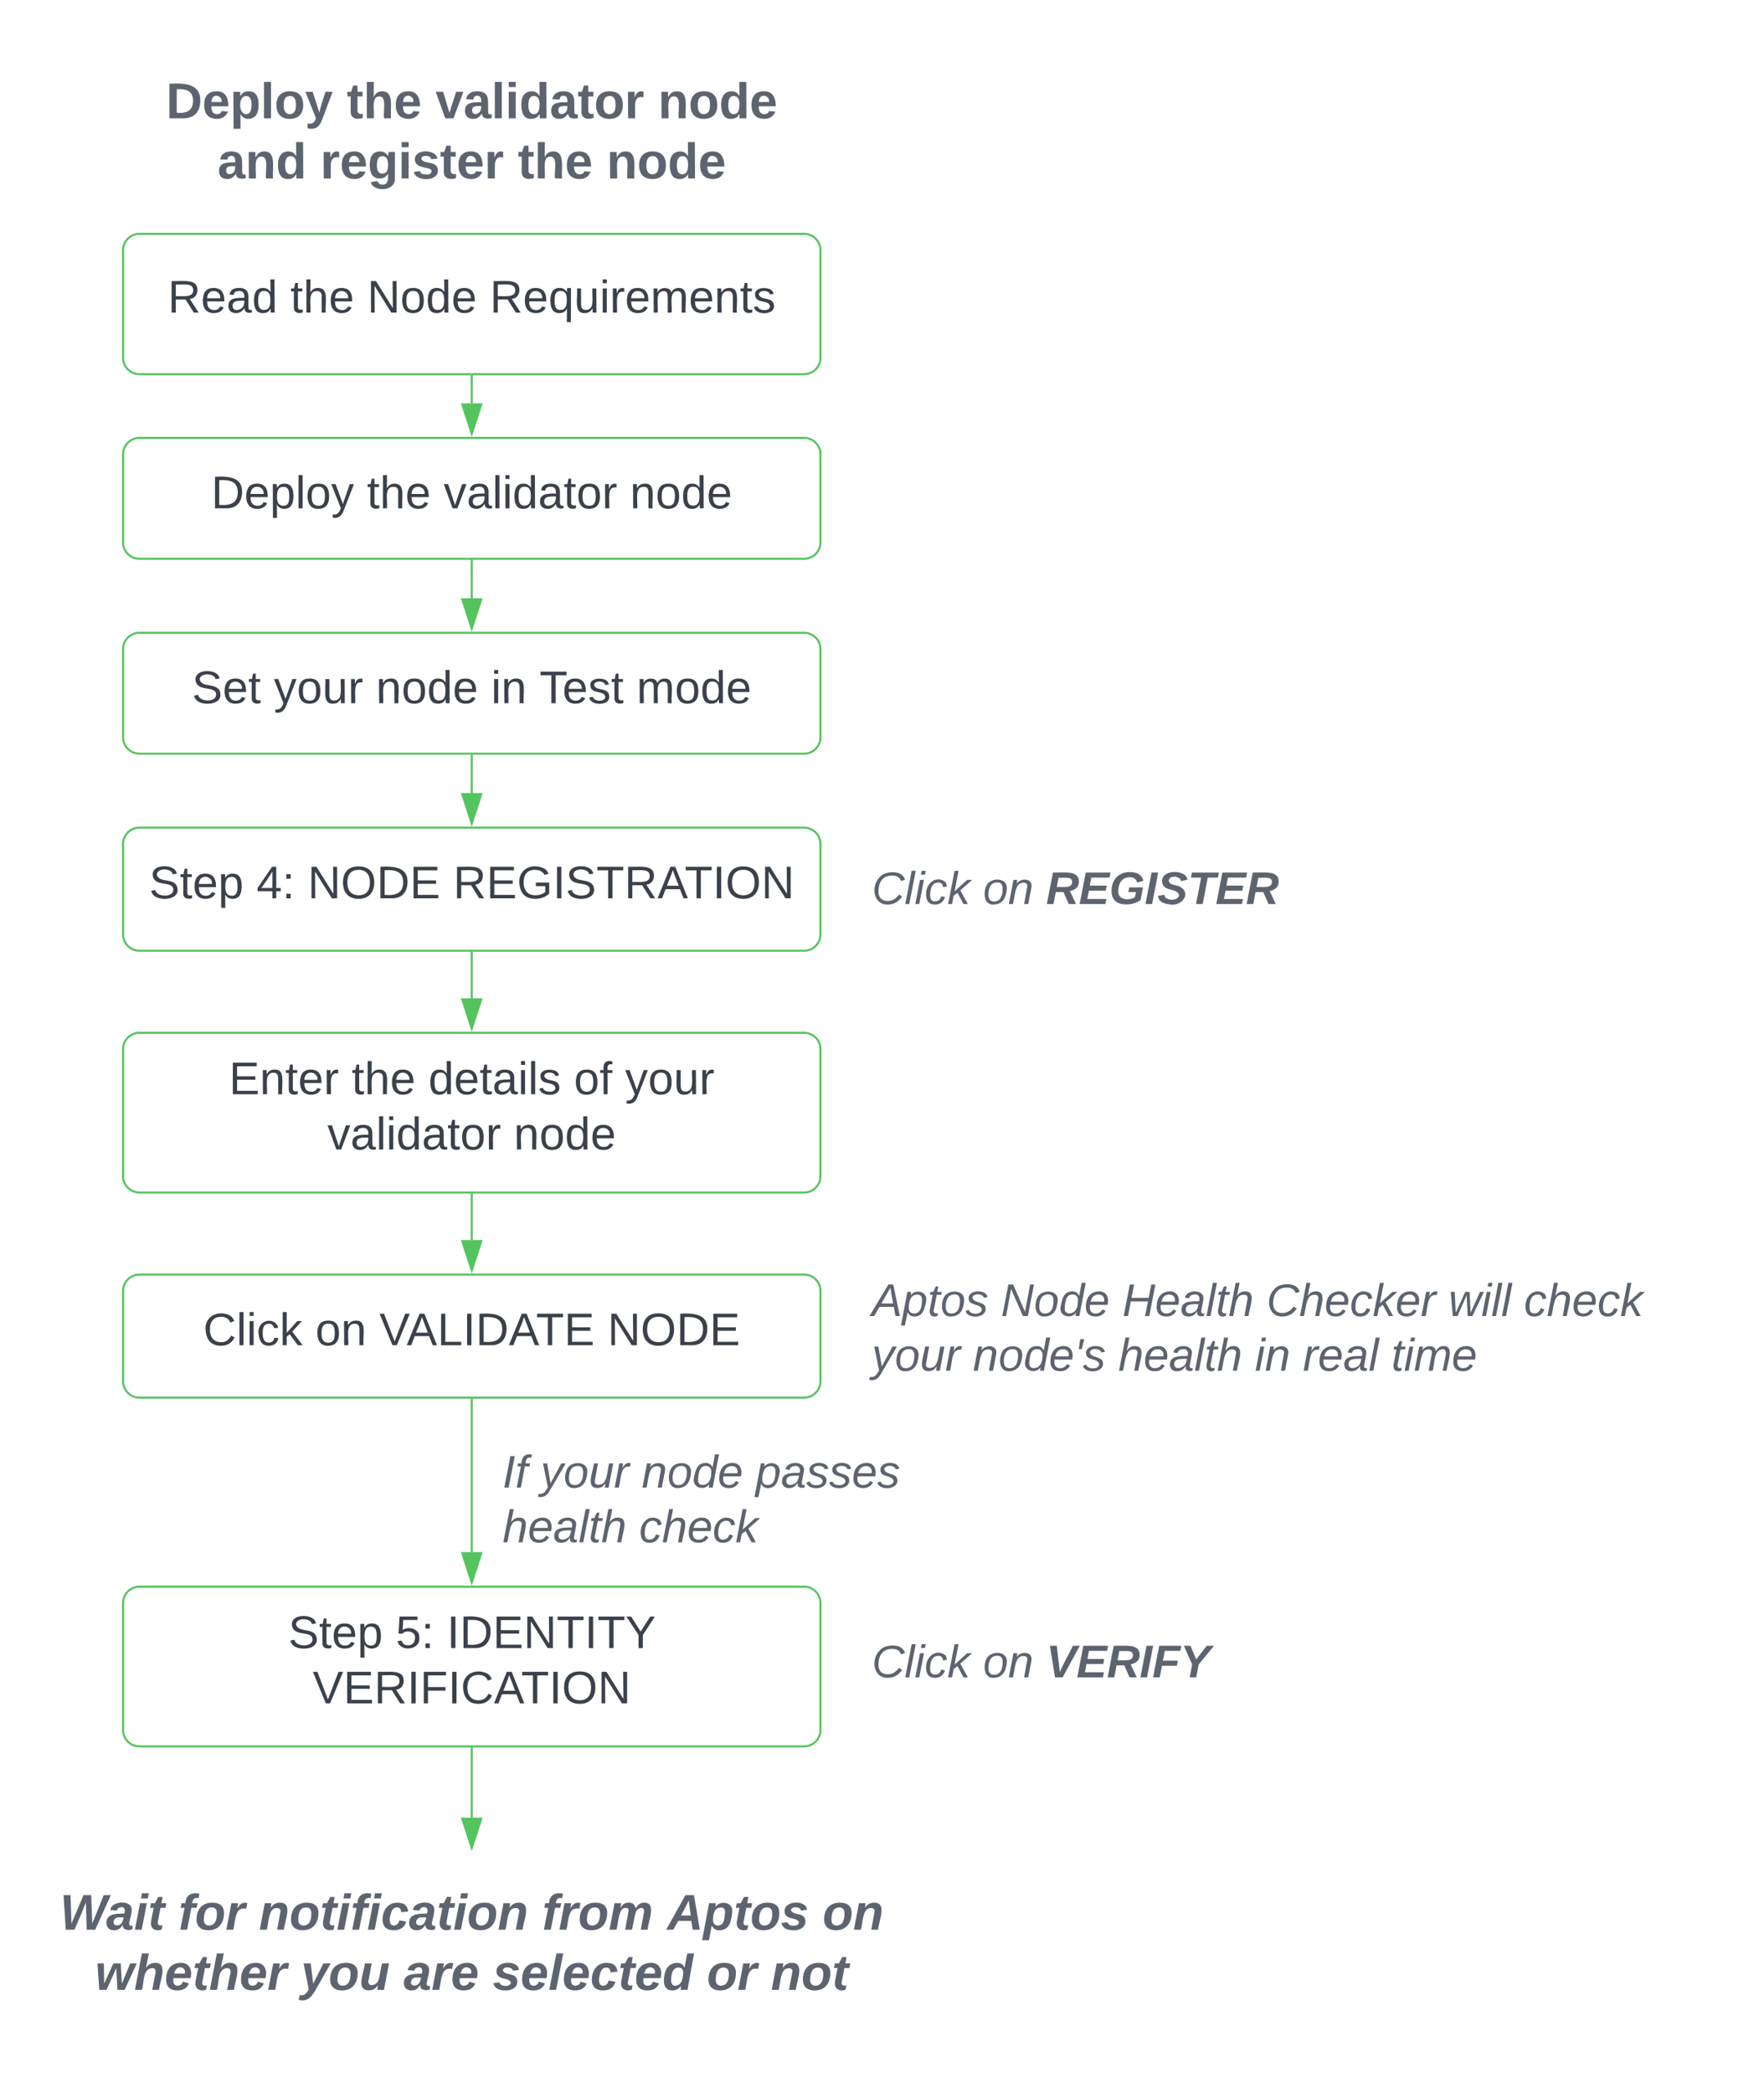 <svg xmlns="http://www.w3.org/2000/svg" xmlns:xlink="http://www.w3.org/1999/xlink" xmlns:lucid="lucid" width="860" height="1020.4"><g transform="translate(-280 -137.6)" lucid:page-tab-id="m-5o7ONTd-nK"><path d="M340 259.6a8 8 0 0 1 8-8h324a8 8 0 0 1 8 8V312a8 8 0 0 1-8 8H348a8 8 0 0 1-8-8z" stroke="#54c45e" fill-opacity="0"/><use xlink:href="#a" transform="matrix(1,0,0,1,352,263.6) translate(9.804 26.393)"/><use xlink:href="#b" transform="matrix(1,0,0,1,352,263.6) translate(69.594 26.393)"/><use xlink:href="#c" transform="matrix(1,0,0,1,352,263.6) translate(107.001 26.393)"/><use xlink:href="#d" transform="matrix(1,0,0,1,352,263.6) translate(166.791 26.393)"/><path d="M340 359.07a8 8 0 0 1 8-8h324a8 8 0 0 1 8 8V402a8 8 0 0 1-8 8H348a8 8 0 0 1-8-8z" stroke="#54c45e" fill-opacity="0"/><use xlink:href="#e" transform="matrix(1,0,0,1,352,363.067) translate(30.971 22.331)"/><use xlink:href="#b" transform="matrix(1,0,0,1,352,363.067) translate(106.908 22.331)"/><use xlink:href="#f" transform="matrix(1,0,0,1,352,363.067) translate(144.315 22.331)"/><use xlink:href="#g" transform="matrix(1,0,0,1,352,363.067) translate(235.153 22.331)"/><path d="M510 320.95v13.28" stroke="#54c45e" fill="none"/><path d="M510.5 320.96h-1v-.5h1z" stroke="#54c45e" stroke-width=".05" fill="#54c45e"/><path d="M510 349l-4.64-14.27h9.28z" stroke="#54c45e" fill="#54c45e"/><path d="M510 602.02v22.2" stroke="#54c45e" fill="none"/><path d="M510.5 602.03h-1v-.5h1z" stroke="#54c45e" stroke-width=".05" fill="#54c45e"/><path d="M510 639l-4.64-14.27h9.28z" stroke="#54c45e" fill="#54c45e"/><path d="M510 505.95v18.28" stroke="#54c45e" fill="none"/><path d="M510.5 505.96h-1v-.5h1z" stroke="#54c45e" stroke-width=".05" fill="#54c45e"/><path d="M510 539l-4.64-14.27h9.28z" stroke="#54c45e" fill="#54c45e"/><path d="M510 410.95v18.28" stroke="#54c45e" fill="none"/><path d="M510.5 410.96h-1v-.5h1z" stroke="#54c45e" stroke-width=".05" fill="#54c45e"/><path d="M510 444l-4.64-14.27h9.28z" stroke="#54c45e" fill="#54c45e"/><path d="M340 165.6a8 8 0 0 1 8-8h324a8 8 0 0 1 8 8v78a8 8 0 0 1-8 8H348a8 8 0 0 1-8-8z" stroke="#000" stroke-opacity="0" fill-opacity="0"/><use xlink:href="#h" transform="matrix(1,0,0,1,345,162.6) translate(15.991 32.681)"/><use xlink:href="#i" transform="matrix(1,0,0,1,345,162.6) translate(104.059 32.681)"/><use xlink:href="#j" transform="matrix(1,0,0,1,345,162.6) translate(147.38 32.681)"/><use xlink:href="#k" transform="matrix(1,0,0,1,345,162.6) translate(255.818 32.681)"/><use xlink:href="#l" transform="matrix(1,0,0,1,345,162.6) translate(41.046 62.014)"/><use xlink:href="#m" transform="matrix(1,0,0,1,345,162.6) translate(91.157 62.014)"/><use xlink:href="#n" transform="matrix(1,0,0,1,345,162.6) translate(187.441 62.014)"/><use xlink:href="#o" transform="matrix(1,0,0,1,345,162.6) translate(230.762 62.014)"/><path d="M340 454.07a8 8 0 0 1 8-8h324a8 8 0 0 1 8 8V497a8 8 0 0 1-8 8H348a8 8 0 0 1-8-8z" stroke="#54c45e" fill-opacity="0"/><use xlink:href="#p" transform="matrix(1,0,0,1,352,458.067) translate(21.588 22.331)"/><use xlink:href="#q" transform="matrix(1,0,0,1,352,458.067) translate(61.489 22.331)"/><use xlink:href="#r" transform="matrix(1,0,0,1,352,458.067) translate(111.303 22.331)"/><use xlink:href="#s" transform="matrix(1,0,0,1,352,458.067) translate(167.414 22.331)"/><use xlink:href="#t" transform="matrix(1,0,0,1,352,458.067) translate(191.043 22.331)"/><use xlink:href="#u" transform="matrix(1,0,0,1,352,458.067) translate(238.364 22.331)"/><path d="M340 549.07a8 8 0 0 1 8-8h324a8 8 0 0 1 8 8v44a8 8 0 0 1-8 8H348a8 8 0 0 1-8-8z" stroke="#54c45e" fill-opacity="0"/><use xlink:href="#v" transform="matrix(1,0,0,1,352,553.067) translate(0.702 22.456)"/><use xlink:href="#w" transform="matrix(1,0,0,1,352,553.067) translate(53.072 22.456)"/><use xlink:href="#x" transform="matrix(1,0,0,1,352,553.067) translate(78.01 22.456)"/><use xlink:href="#y" transform="matrix(1,0,0,1,352,553.067) translate(148.96 22.456)"/><path d="M340 649.07a8 8 0 0 1 8-8h324a8 8 0 0 1 8 8v61.86a8 8 0 0 1-8 8H348a8 8 0 0 1-8-8z" stroke="#54c45e" fill-opacity="0"/><use xlink:href="#z" transform="matrix(1,0,0,1,352,653.067) translate(39.668 17.956)"/><use xlink:href="#b" transform="matrix(1,0,0,1,352,653.067) translate(99.457 17.956)"/><use xlink:href="#A" transform="matrix(1,0,0,1,352,653.067) translate(136.865 17.956)"/><use xlink:href="#B" transform="matrix(1,0,0,1,352,653.067) translate(207.814 17.956)"/><use xlink:href="#C" transform="matrix(1,0,0,1,352,653.067) translate(232.752 17.956)"/><use xlink:href="#f" transform="matrix(1,0,0,1,352,653.067) translate(87.643 44.889)"/><use xlink:href="#g" transform="matrix(1,0,0,1,352,653.067) translate(178.481 44.889)"/><path d="M510 819.88v74.35" stroke="#54c45e" fill="none"/><path d="M510.5 819.9h-1v-.52h1z" stroke="#54c45e" stroke-width=".05" fill="#54c45e"/><path d="M510 909l-4.64-14.27h9.28z" stroke="#54c45e" fill="#54c45e"/><path d="M510 719.88v22.22" stroke="#54c45e" fill="none"/><path d="M510.5 719.9h-1v-.52h1z" stroke="#54c45e" stroke-width=".05" fill="#54c45e"/><path d="M510 756.86l-4.64-14.26h9.28z" stroke="#54c45e" fill="#54c45e"/><path d="M700 551.03a8 8 0 0 1 8-8h244a8 8 0 0 1 8 8v44a8 8 0 0 1-8 8H708a8 8 0 0 1-8-8z" stroke="#000" stroke-opacity="0" fill-opacity="0"/><g><use xlink:href="#D" transform="matrix(1,0,0,1,705,548.033) translate(0 30.278)"/><use xlink:href="#E" transform="matrix(1,0,0,1,705,548.033) translate(54.136 30.278)"/><use xlink:href="#F" transform="matrix(1,0,0,1,705,548.033) translate(85 30.278)"/></g><path d="M340 766.93a8 8 0 0 1 8-8h324a8 8 0 0 1 8 8v44a8 8 0 0 1-8 8H348a8 8 0 0 1-8-8z" stroke="#54c45e" fill-opacity="0"/><g><use xlink:href="#G" transform="matrix(1,0,0,1,352,770.933) translate(27.105 22.456)"/><use xlink:href="#H" transform="matrix(1,0,0,1,352,770.933) translate(81.782 22.456)"/><use xlink:href="#I" transform="matrix(1,0,0,1,352,770.933) translate(112.955 22.456)"/><use xlink:href="#J" transform="matrix(1,0,0,1,352,770.933) translate(224.18 22.456)"/></g><path d="M700 758a8 8 0 0 1 8-8h404a8 8 0 0 1 8 8v61.87a8 8 0 0 1-8 8H708a8 8 0 0 1-8-8z" stroke="#000" stroke-opacity="0" fill-opacity="0"/><g><use xlink:href="#K" transform="matrix(1,0,0,1,705,755) translate(0 24.153)"/><use xlink:href="#L" transform="matrix(1,0,0,1,705,755) translate(62.963 24.153)"/><use xlink:href="#M" transform="matrix(1,0,0,1,705,755) translate(122.16 24.153)"/><use xlink:href="#N" transform="matrix(1,0,0,1,705,755) translate(192.407 24.153)"/><use xlink:href="#O" transform="matrix(1,0,0,1,705,755) translate(281.173 24.153)"/><use xlink:href="#P" transform="matrix(1,0,0,1,705,755) translate(317.963 24.153)"/><use xlink:href="#Q" transform="matrix(1,0,0,1,705,755) translate(0 50.819)"/><use xlink:href="#R" transform="matrix(1,0,0,1,705,755) translate(49.321 50.819)"/><use xlink:href="#S" transform="matrix(1,0,0,1,705,755) translate(120.185 50.819)"/><use xlink:href="#T" transform="matrix(1,0,0,1,705,755) translate(186.79 50.819)"/><use xlink:href="#U" transform="matrix(1,0,0,1,705,755) translate(210.185 50.819)"/><use xlink:href="#V" transform="matrix(1,0,0,1,705,755) translate(253.272 50.819)"/></g><path d="M300 1048a8 8 0 0 1 8-8h404a8 8 0 0 1 8 8v82a8 8 0 0 1-8 8H308a8 8 0 0 1-8-8z" stroke="#000" stroke-opacity="0" fill-opacity="0"/><g><use xlink:href="#W" transform="matrix(1,0,0,1,305,1045) translate(4.216 33.306)"/><use xlink:href="#X" transform="matrix(1,0,0,1,305,1045) translate(62 33.306)"/><use xlink:href="#Y" transform="matrix(1,0,0,1,305,1045) translate(101.247 33.306)"/><use xlink:href="#Z" transform="matrix(1,0,0,1,305,1045) translate(239.29 33.306)"/><use xlink:href="#aa" transform="matrix(1,0,0,1,305,1045) translate(300.265 33.306)"/><use xlink:href="#ab" transform="matrix(1,0,0,1,305,1045) translate(376.043 33.306)"/><use xlink:href="#ac" transform="matrix(1,0,0,1,305,1045) translate(21.361 62.639)"/><use xlink:href="#ad" transform="matrix(1,0,0,1,305,1045) translate(121.651 62.639)"/><use xlink:href="#ae" transform="matrix(1,0,0,1,305,1045) translate(171.762 62.639)"/><use xlink:href="#af" transform="matrix(1,0,0,1,305,1045) translate(215.219 62.639)"/><use xlink:href="#ag" transform="matrix(1,0,0,1,305,1045) translate(319.651 62.639)"/><use xlink:href="#ah" transform="matrix(1,0,0,1,305,1045) translate(350.818 62.639)"/></g><path d="M340 919.07a8 8 0 0 1 8-8h324a8 8 0 0 1 8 8v61.86a8 8 0 0 1-8 8H348a8 8 0 0 1-8-8z" stroke="#54c45e" fill-opacity="0"/><g><use xlink:href="#v" transform="matrix(1,0,0,1,352,923.067) translate(68.565 17.956)"/><use xlink:href="#ai" transform="matrix(1,0,0,1,352,923.067) translate(120.935 17.956)"/><use xlink:href="#aj" transform="matrix(1,0,0,1,352,923.067) translate(145.874 17.956)"/><use xlink:href="#ak" transform="matrix(1,0,0,1,352,923.067) translate(80.442 44.889)"/></g><path d="M520 848a8 8 0 0 1 8-8h204a8 8 0 0 1 8 8v44a8 8 0 0 1-8 8H528a8 8 0 0 1-8-8z" stroke="#000" stroke-opacity="0" fill-opacity="0"/><g><use xlink:href="#al" transform="matrix(1,0,0,1,525,845) translate(0 17.778)"/><use xlink:href="#am" transform="matrix(1,0,0,1,525,845) translate(18.519 17.778)"/><use xlink:href="#an" transform="matrix(1,0,0,1,525,845) translate(67.84 17.778)"/><use xlink:href="#ao" transform="matrix(1,0,0,1,525,845) translate(123.395 17.778)"/><use xlink:href="#S" transform="matrix(1,0,0,1,525,845) translate(0 44.444)"/><use xlink:href="#ap" transform="matrix(1,0,0,1,525,845) translate(66.605 44.444)"/></g><path d="M700 928a8 8 0 0 1 8-8h244a8 8 0 0 1 8 8v44a8 8 0 0 1-8 8H708a8 8 0 0 1-8-8z" stroke="#000" stroke-opacity="0" fill-opacity="0"/><g><use xlink:href="#D" transform="matrix(1,0,0,1,705,925) translate(0 30.278)"/><use xlink:href="#E" transform="matrix(1,0,0,1,705,925) translate(54.136 30.278)"/><use xlink:href="#aq" transform="matrix(1,0,0,1,705,925) translate(85 30.278)"/></g><path d="M510 989.88v33.8" stroke="#54c45e" fill="none"/><path d="M510.5 989.9h-1v-.52h1z" stroke="#54c45e" stroke-width=".05" fill="#54c45e"/><path d="M510 1038.43l-4.64-14.26h9.28z" stroke="#54c45e" fill="#54c45e"/><defs><path fill="#3a414a" d="M233-177c-1 41-23 64-60 70L243 0h-38l-65-103H63V0H30v-248c88 3 205-21 203 71zM63-129c60-2 137 13 137-47 0-61-80-42-137-45v92" id="ar"/><path fill="#3a414a" d="M100-194c63 0 86 42 84 106H49c0 40 14 67 53 68 26 1 43-12 49-29l28 8c-11 28-37 45-77 45C44 4 14-33 15-96c1-61 26-98 85-98zm52 81c6-60-76-77-97-28-3 7-6 17-6 28h103" id="as"/><path fill="#3a414a" d="M141-36C126-15 110 5 73 4 37 3 15-17 15-53c-1-64 63-63 125-63 3-35-9-54-41-54-24 1-41 7-42 31l-33-3c5-37 33-52 76-52 45 0 72 20 72 64v82c-1 20 7 32 28 27v20c-31 9-61-2-59-35zM48-53c0 20 12 33 32 33 41-3 63-29 60-74-43 2-92-5-92 41" id="at"/><path fill="#3a414a" d="M85-194c31 0 48 13 60 33l-1-100h32l1 261h-30c-2-10 0-23-3-31C134-8 116 4 85 4 32 4 16-35 15-94c0-66 23-100 70-100zm9 24c-40 0-46 34-46 75 0 40 6 74 45 74 42 0 51-32 51-76 0-42-9-74-50-73" id="au"/><g id="a"><use transform="matrix(0.062,0,0,0.062,0,0)" xlink:href="#ar"/><use transform="matrix(0.062,0,0,0.062,16.148,0)" xlink:href="#as"/><use transform="matrix(0.062,0,0,0.062,28.617,0)" xlink:href="#at"/><use transform="matrix(0.062,0,0,0.062,41.086,0)" xlink:href="#au"/></g><path fill="#3a414a" d="M59-47c-2 24 18 29 38 22v24C64 9 27 4 27-40v-127H5v-23h24l9-43h21v43h35v23H59v120" id="av"/><path fill="#3a414a" d="M106-169C34-169 62-67 57 0H25v-261h32l-1 103c12-21 28-36 61-36 89 0 53 116 60 194h-32v-121c2-32-8-49-39-48" id="aw"/><g id="b"><use transform="matrix(0.062,0,0,0.062,0,0)" xlink:href="#av"/><use transform="matrix(0.062,0,0,0.062,6.235,0)" xlink:href="#aw"/><use transform="matrix(0.062,0,0,0.062,18.704,0)" xlink:href="#as"/></g><path fill="#3a414a" d="M190 0L58-211 59 0H30v-248h39L202-35l-2-213h31V0h-41" id="ax"/><path fill="#3a414a" d="M100-194c62-1 85 37 85 99 1 63-27 99-86 99S16-35 15-95c0-66 28-99 85-99zM99-20c44 1 53-31 53-75 0-43-8-75-51-75s-53 32-53 75 10 74 51 75" id="ay"/><g id="c"><use transform="matrix(0.062,0,0,0.062,0,0)" xlink:href="#ax"/><use transform="matrix(0.062,0,0,0.062,16.148,0)" xlink:href="#ay"/><use transform="matrix(0.062,0,0,0.062,28.617,0)" xlink:href="#au"/><use transform="matrix(0.062,0,0,0.062,41.086,0)" xlink:href="#as"/></g><path fill="#3a414a" d="M145-31C134-9 116 4 85 4 32 4 16-35 15-94c0-59 17-99 70-100 32-1 48 14 60 33 0-11-1-24 2-32h30l-1 268h-32zM93-21c41 0 51-33 51-76s-8-73-50-73c-40 0-46 35-46 75s5 74 45 74" id="az"/><path fill="#3a414a" d="M84 4C-5 8 30-112 23-190h32v120c0 31 7 50 39 49 72-2 45-101 50-169h31l1 190h-30c-1-10 1-25-2-33-11 22-28 36-60 37" id="aA"/><path fill="#3a414a" d="M24-231v-30h32v30H24zM24 0v-190h32V0H24" id="aB"/><path fill="#3a414a" d="M114-163C36-179 61-72 57 0H25l-1-190h30c1 12-1 29 2 39 6-27 23-49 58-41v29" id="aC"/><path fill="#3a414a" d="M210-169c-67 3-38 105-44 169h-31v-121c0-29-5-50-35-48C34-165 62-65 56 0H25l-1-190h30c1 10-1 24 2 32 10-44 99-50 107 0 11-21 27-35 58-36 85-2 47 119 55 194h-31v-121c0-29-5-49-35-48" id="aD"/><path fill="#3a414a" d="M117-194c89-4 53 116 60 194h-32v-121c0-31-8-49-39-48C34-167 62-67 57 0H25l-1-190h30c1 10-1 24 2 32 11-22 29-35 61-36" id="aE"/><path fill="#3a414a" d="M135-143c-3-34-86-38-87 0 15 53 115 12 119 90S17 21 10-45l28-5c4 36 97 45 98 0-10-56-113-15-118-90-4-57 82-63 122-42 12 7 21 19 24 35" id="aF"/><g id="d"><use transform="matrix(0.062,0,0,0.062,0,0)" xlink:href="#ar"/><use transform="matrix(0.062,0,0,0.062,16.148,0)" xlink:href="#as"/><use transform="matrix(0.062,0,0,0.062,28.617,0)" xlink:href="#az"/><use transform="matrix(0.062,0,0,0.062,41.086,0)" xlink:href="#aA"/><use transform="matrix(0.062,0,0,0.062,53.555,0)" xlink:href="#aB"/><use transform="matrix(0.062,0,0,0.062,58.48,0)" xlink:href="#aC"/><use transform="matrix(0.062,0,0,0.062,65.899,0)" xlink:href="#as"/><use transform="matrix(0.062,0,0,0.062,78.369,0)" xlink:href="#aD"/><use transform="matrix(0.062,0,0,0.062,97.01,0)" xlink:href="#as"/><use transform="matrix(0.062,0,0,0.062,109.479,0)" xlink:href="#aE"/><use transform="matrix(0.062,0,0,0.062,121.948,0)" xlink:href="#av"/><use transform="matrix(0.062,0,0,0.062,128.183,0)" xlink:href="#aF"/></g><path fill="#3a414a" d="M30-248c118-7 216 8 213 122C240-48 200 0 122 0H30v-248zM63-27c89 8 146-16 146-99s-60-101-146-95v194" id="aG"/><path fill="#3a414a" d="M115-194c55 1 70 41 70 98S169 2 115 4C84 4 66-9 55-30l1 105H24l-1-265h31l2 30c10-21 28-34 59-34zm-8 174c40 0 45-34 45-75s-6-73-45-74c-42 0-51 32-51 76 0 43 10 73 51 73" id="aH"/><path fill="#3a414a" d="M24 0v-261h32V0H24" id="aI"/><path fill="#3a414a" d="M179-190L93 31C79 59 56 82 12 73V49c39 6 53-20 64-50L1-190h34L92-34l54-156h33" id="aJ"/><g id="e"><use transform="matrix(0.062,0,0,0.062,0,0)" xlink:href="#aG"/><use transform="matrix(0.062,0,0,0.062,16.148,0)" xlink:href="#as"/><use transform="matrix(0.062,0,0,0.062,28.617,0)" xlink:href="#aH"/><use transform="matrix(0.062,0,0,0.062,41.086,0)" xlink:href="#aI"/><use transform="matrix(0.062,0,0,0.062,46.011,0)" xlink:href="#ay"/><use transform="matrix(0.062,0,0,0.062,58.48,0)" xlink:href="#aJ"/></g><path fill="#3a414a" d="M108 0H70L1-190h34L89-25l56-165h34" id="aK"/><g id="f"><use transform="matrix(0.062,0,0,0.062,0,0)" xlink:href="#aK"/><use transform="matrix(0.062,0,0,0.062,11.222,0)" xlink:href="#at"/><use transform="matrix(0.062,0,0,0.062,23.691,0)" xlink:href="#aI"/><use transform="matrix(0.062,0,0,0.062,28.617,0)" xlink:href="#aB"/><use transform="matrix(0.062,0,0,0.062,33.542,0)" xlink:href="#au"/><use transform="matrix(0.062,0,0,0.062,46.011,0)" xlink:href="#at"/><use transform="matrix(0.062,0,0,0.062,58.48,0)" xlink:href="#av"/><use transform="matrix(0.062,0,0,0.062,64.715,0)" xlink:href="#ay"/><use transform="matrix(0.062,0,0,0.062,77.184,0)" xlink:href="#aC"/></g><g id="g"><use transform="matrix(0.062,0,0,0.062,0,0)" xlink:href="#aE"/><use transform="matrix(0.062,0,0,0.062,12.469,0)" xlink:href="#ay"/><use transform="matrix(0.062,0,0,0.062,24.938,0)" xlink:href="#au"/><use transform="matrix(0.062,0,0,0.062,37.407,0)" xlink:href="#as"/></g><path fill="#5d646f" d="M24-248c120-7 223 5 221 122C244-46 201 0 124 0H24v-248zM76-40c74 7 117-18 117-86 0-67-45-88-117-82v168" id="aL"/><path fill="#5d646f" d="M185-48c-13 30-37 53-82 52C43 2 14-33 14-96s30-98 90-98c62 0 83 45 84 108H66c0 31 8 55 39 56 18 0 30-7 34-22zm-45-69c5-46-57-63-70-21-2 6-4 13-4 21h74" id="aM"/><path fill="#5d646f" d="M135-194c53 0 70 44 70 98 0 56-19 98-73 100-31 1-45-17-59-34 3 33 2 69 2 105H25l-1-265h48c2 10 0 23 3 31 11-24 29-35 60-35zM114-30c33 0 39-31 40-66 0-38-9-64-40-64-56 0-55 130 0 130" id="aN"/><path fill="#5d646f" d="M25 0v-261h50V0H25" id="aO"/><path fill="#5d646f" d="M110-194c64 0 96 36 96 99 0 64-35 99-97 99-61 0-95-36-95-99 0-62 34-99 96-99zm-1 164c35 0 45-28 45-65 0-40-10-65-43-65-34 0-45 26-45 65 0 36 10 65 43 65" id="aP"/><path fill="#5d646f" d="M123 10C108 53 80 86 19 72V37c35 8 53-11 59-39L3-190h52l48 148c12-52 28-100 44-148h51" id="aQ"/><g id="h"><use transform="matrix(0.068,0,0,0.068,0,0)" xlink:href="#aL"/><use transform="matrix(0.068,0,0,0.068,17.586,0)" xlink:href="#aM"/><use transform="matrix(0.068,0,0,0.068,31.167,0)" xlink:href="#aN"/><use transform="matrix(0.068,0,0,0.068,46.037,0)" xlink:href="#aO"/><use transform="matrix(0.068,0,0,0.068,52.827,0)" xlink:href="#aP"/><use transform="matrix(0.068,0,0,0.068,67.698,0)" xlink:href="#aQ"/></g><path fill="#5d646f" d="M115-3C79 11 28 4 28-45v-112H4v-33h27l15-45h31v45h36v33H77v99c-1 23 16 31 38 25v30" id="aR"/><path fill="#5d646f" d="M114-157C55-157 80-60 75 0H25v-261h50l-1 109c12-26 28-41 61-42 86-1 58 113 63 194h-50c-7-57 23-157-34-157" id="aS"/><g id="i"><use transform="matrix(0.068,0,0,0.068,0,0)" xlink:href="#aR"/><use transform="matrix(0.068,0,0,0.068,8.08,0)" xlink:href="#aS"/><use transform="matrix(0.068,0,0,0.068,22.951,0)" xlink:href="#aM"/></g><path fill="#5d646f" d="M128 0H69L1-190h53L99-40l48-150h52" id="aT"/><path fill="#5d646f" d="M133-34C117-15 103 5 69 4 32 3 11-16 11-54c-1-60 55-63 116-61 1-26-3-47-28-47-18 1-26 9-28 27l-52-2c7-38 36-58 82-57s74 22 75 68l1 82c-1 14 12 18 25 15v27c-30 8-71 5-69-32zm-48 3c29 0 43-24 42-57-32 0-66-3-65 30 0 17 8 27 23 27" id="aU"/><path fill="#5d646f" d="M25-224v-37h50v37H25zM25 0v-190h50V0H25" id="aV"/><path fill="#5d646f" d="M88-194c31-1 46 15 58 34l-1-101h50l1 261h-48c-2-10 0-23-3-31C134-8 116 4 84 4 32 4 16-41 15-95c0-56 19-97 73-99zm17 164c33 0 40-30 41-66 1-37-9-64-41-64s-38 30-39 65c0 43 13 65 39 65" id="aW"/><path fill="#5d646f" d="M135-150c-39-12-60 13-60 57V0H25l-1-190h47c2 13-1 29 3 40 6-28 27-53 61-41v41" id="aX"/><g id="j"><use transform="matrix(0.068,0,0,0.068,0,0)" xlink:href="#aT"/><use transform="matrix(0.068,0,0,0.068,13.58,0)" xlink:href="#aU"/><use transform="matrix(0.068,0,0,0.068,27.16,0)" xlink:href="#aO"/><use transform="matrix(0.068,0,0,0.068,33.951,0)" xlink:href="#aV"/><use transform="matrix(0.068,0,0,0.068,40.741,0)" xlink:href="#aW"/><use transform="matrix(0.068,0,0,0.068,55.611,0)" xlink:href="#aU"/><use transform="matrix(0.068,0,0,0.068,69.191,0)" xlink:href="#aR"/><use transform="matrix(0.068,0,0,0.068,77.272,0)" xlink:href="#aP"/><use transform="matrix(0.068,0,0,0.068,92.142,0)" xlink:href="#aX"/></g><path fill="#5d646f" d="M135-194c87-1 58 113 63 194h-50c-7-57 23-157-34-157-59 0-34 97-39 157H25l-1-190h47c2 12-1 28 3 38 12-26 28-41 61-42" id="aY"/><g id="k"><use transform="matrix(0.068,0,0,0.068,0,0)" xlink:href="#aY"/><use transform="matrix(0.068,0,0,0.068,14.87,0)" xlink:href="#aP"/><use transform="matrix(0.068,0,0,0.068,29.741,0)" xlink:href="#aW"/><use transform="matrix(0.068,0,0,0.068,44.611,0)" xlink:href="#aM"/></g><g id="l"><use transform="matrix(0.068,0,0,0.068,0,0)" xlink:href="#aU"/><use transform="matrix(0.068,0,0,0.068,13.58,0)" xlink:href="#aY"/><use transform="matrix(0.068,0,0,0.068,28.451,0)" xlink:href="#aW"/></g><path fill="#5d646f" d="M195-6C206 82 75 100 31 46c-4-6-6-13-8-21l49-6c3 16 16 24 34 25 40 0 42-37 40-79-11 22-30 35-61 35-53 0-70-43-70-97 0-56 18-96 73-97 30 0 46 14 59 34l2-30h47zm-90-29c32 0 41-27 41-63 0-35-9-62-40-62-32 0-39 29-40 63 0 36 9 62 39 62" id="aZ"/><path fill="#5d646f" d="M137-138c1-29-70-34-71-4 15 46 118 7 119 86 1 83-164 76-172 9l43-7c4 19 20 25 44 25 33 8 57-30 24-41C81-84 22-81 20-136c-2-80 154-74 161-7" id="ba"/><g id="m"><use transform="matrix(0.068,0,0,0.068,0,0)" xlink:href="#aX"/><use transform="matrix(0.068,0,0,0.068,9.506,0)" xlink:href="#aM"/><use transform="matrix(0.068,0,0,0.068,23.086,0)" xlink:href="#aZ"/><use transform="matrix(0.068,0,0,0.068,37.957,0)" xlink:href="#aV"/><use transform="matrix(0.068,0,0,0.068,44.747,0)" xlink:href="#ba"/><use transform="matrix(0.068,0,0,0.068,58.327,0)" xlink:href="#aR"/><use transform="matrix(0.068,0,0,0.068,66.407,0)" xlink:href="#aM"/><use transform="matrix(0.068,0,0,0.068,79.988,0)" xlink:href="#aX"/></g><g id="n"><use transform="matrix(0.068,0,0,0.068,0,0)" xlink:href="#aR"/><use transform="matrix(0.068,0,0,0.068,8.08,0)" xlink:href="#aS"/><use transform="matrix(0.068,0,0,0.068,22.951,0)" xlink:href="#aM"/></g><g id="o"><use transform="matrix(0.068,0,0,0.068,0,0)" xlink:href="#aY"/><use transform="matrix(0.068,0,0,0.068,14.87,0)" xlink:href="#aP"/><use transform="matrix(0.068,0,0,0.068,29.741,0)" xlink:href="#aW"/><use transform="matrix(0.068,0,0,0.068,44.611,0)" xlink:href="#aM"/></g><path fill="#3a414a" d="M185-189c-5-48-123-54-124 2 14 75 158 14 163 119 3 78-121 87-175 55-17-10-28-26-33-46l33-7c5 56 141 63 141-1 0-78-155-14-162-118-5-82 145-84 179-34 5 7 8 16 11 25" id="bb"/><g id="p"><use transform="matrix(0.062,0,0,0.062,0,0)" xlink:href="#bb"/><use transform="matrix(0.062,0,0,0.062,14.963,0)" xlink:href="#as"/><use transform="matrix(0.062,0,0,0.062,27.432,0)" xlink:href="#av"/></g><g id="q"><use transform="matrix(0.062,0,0,0.062,0,0)" xlink:href="#aJ"/><use transform="matrix(0.062,0,0,0.062,11.222,0)" xlink:href="#ay"/><use transform="matrix(0.062,0,0,0.062,23.691,0)" xlink:href="#aA"/><use transform="matrix(0.062,0,0,0.062,36.16,0)" xlink:href="#aC"/></g><g id="r"><use transform="matrix(0.062,0,0,0.062,0,0)" xlink:href="#aE"/><use transform="matrix(0.062,0,0,0.062,12.469,0)" xlink:href="#ay"/><use transform="matrix(0.062,0,0,0.062,24.938,0)" xlink:href="#au"/><use transform="matrix(0.062,0,0,0.062,37.407,0)" xlink:href="#as"/></g><g id="s"><use transform="matrix(0.062,0,0,0.062,0,0)" xlink:href="#aB"/><use transform="matrix(0.062,0,0,0.062,4.925,0)" xlink:href="#aE"/></g><path fill="#3a414a" d="M127-220V0H93v-220H8v-28h204v28h-85" id="bc"/><g id="t"><use transform="matrix(0.062,0,0,0.062,0,0)" xlink:href="#bc"/><use transform="matrix(0.062,0,0,0.062,11.16,0)" xlink:href="#as"/><use transform="matrix(0.062,0,0,0.062,23.629,0)" xlink:href="#aF"/><use transform="matrix(0.062,0,0,0.062,34.851,0)" xlink:href="#av"/></g><g id="u"><use transform="matrix(0.062,0,0,0.062,0,0)" xlink:href="#aD"/><use transform="matrix(0.062,0,0,0.062,18.641,0)" xlink:href="#ay"/><use transform="matrix(0.062,0,0,0.062,31.11,0)" xlink:href="#au"/><use transform="matrix(0.062,0,0,0.062,43.58,0)" xlink:href="#as"/></g><g id="v"><use transform="matrix(0.062,0,0,0.062,0,0)" xlink:href="#bb"/><use transform="matrix(0.062,0,0,0.062,14.963,0)" xlink:href="#av"/><use transform="matrix(0.062,0,0,0.062,21.198,0)" xlink:href="#as"/><use transform="matrix(0.062,0,0,0.062,33.667,0)" xlink:href="#aH"/></g><path fill="#3a414a" d="M155-56V0h-30v-56H8v-25l114-167h33v167h35v25h-35zm-30-156c-27 46-58 90-88 131h88v-131" id="bd"/><path fill="#3a414a" d="M33-154v-36h34v36H33zM33 0v-36h34V0H33" id="be"/><g id="w"><use transform="matrix(0.062,0,0,0.062,0,0)" xlink:href="#bd"/><use transform="matrix(0.062,0,0,0.062,12.469,0)" xlink:href="#be"/></g><path fill="#3a414a" d="M140-251c81 0 123 46 123 126C263-46 219 4 140 4 59 4 17-45 17-125s42-126 123-126zm0 227c63 0 89-41 89-101s-29-99-89-99c-61 0-89 39-89 99S79-25 140-24" id="bf"/><path fill="#3a414a" d="M30 0v-248h187v28H63v79h144v27H63v87h162V0H30" id="bg"/><g id="x"><use transform="matrix(0.062,0,0,0.062,0,0)" xlink:href="#ax"/><use transform="matrix(0.062,0,0,0.062,16.148,0)" xlink:href="#bf"/><use transform="matrix(0.062,0,0,0.062,33.604,0)" xlink:href="#aG"/><use transform="matrix(0.062,0,0,0.062,49.752,0)" xlink:href="#bg"/></g><path fill="#3a414a" d="M143 4C61 4 22-44 18-125c-5-107 100-154 193-111 17 8 29 25 37 43l-32 9c-13-25-37-40-76-40-61 0-88 39-88 99 0 61 29 100 91 101 35 0 62-11 79-27v-45h-74v-28h105v86C228-13 192 4 143 4" id="bh"/><path fill="#3a414a" d="M33 0v-248h34V0H33" id="bi"/><path fill="#3a414a" d="M205 0l-28-72H64L36 0H1l101-248h38L239 0h-34zm-38-99l-47-123c-12 45-31 82-46 123h93" id="bj"/><g id="y"><use transform="matrix(0.062,0,0,0.062,0,0)" xlink:href="#ar"/><use transform="matrix(0.062,0,0,0.062,16.148,0)" xlink:href="#bg"/><use transform="matrix(0.062,0,0,0.062,31.11,0)" xlink:href="#bh"/><use transform="matrix(0.062,0,0,0.062,48.567,0)" xlink:href="#bi"/><use transform="matrix(0.062,0,0,0.062,54.802,0)" xlink:href="#bb"/><use transform="matrix(0.062,0,0,0.062,69.765,0)" xlink:href="#bc"/><use transform="matrix(0.062,0,0,0.062,83.419,0)" xlink:href="#ar"/><use transform="matrix(0.062,0,0,0.062,99.566,0)" xlink:href="#bj"/><use transform="matrix(0.062,0,0,0.062,112.846,0)" xlink:href="#bc"/><use transform="matrix(0.062,0,0,0.062,126.499,0)" xlink:href="#bi"/><use transform="matrix(0.062,0,0,0.062,132.734,0)" xlink:href="#bf"/><use transform="matrix(0.062,0,0,0.062,150.191,0)" xlink:href="#ax"/></g><g id="z"><use transform="matrix(0.062,0,0,0.062,0,0)" xlink:href="#bg"/><use transform="matrix(0.062,0,0,0.062,14.963,0)" xlink:href="#aE"/><use transform="matrix(0.062,0,0,0.062,27.432,0)" xlink:href="#av"/><use transform="matrix(0.062,0,0,0.062,33.667,0)" xlink:href="#as"/><use transform="matrix(0.062,0,0,0.062,46.136,0)" xlink:href="#aC"/></g><g id="A"><use transform="matrix(0.062,0,0,0.062,0,0)" xlink:href="#au"/><use transform="matrix(0.062,0,0,0.062,12.469,0)" xlink:href="#as"/><use transform="matrix(0.062,0,0,0.062,24.938,0)" xlink:href="#av"/><use transform="matrix(0.062,0,0,0.062,31.173,0)" xlink:href="#at"/><use transform="matrix(0.062,0,0,0.062,43.642,0)" xlink:href="#aB"/><use transform="matrix(0.062,0,0,0.062,48.567,0)" xlink:href="#aI"/><use transform="matrix(0.062,0,0,0.062,53.493,0)" xlink:href="#aF"/></g><path fill="#3a414a" d="M101-234c-31-9-42 10-38 44h38v23H63V0H32v-167H5v-23h27c-7-52 17-82 69-68v24" id="bk"/><g id="B"><use transform="matrix(0.062,0,0,0.062,0,0)" xlink:href="#ay"/><use transform="matrix(0.062,0,0,0.062,12.469,0)" xlink:href="#bk"/></g><g id="C"><use transform="matrix(0.062,0,0,0.062,0,0)" xlink:href="#aJ"/><use transform="matrix(0.062,0,0,0.062,11.222,0)" xlink:href="#ay"/><use transform="matrix(0.062,0,0,0.062,23.691,0)" xlink:href="#aA"/><use transform="matrix(0.062,0,0,0.062,36.16,0)" xlink:href="#aC"/></g><path fill="#5d646f" d="M125-24c46 0 70-25 89-51l25 16C214-24 183 4 123 4 8 4-5-146 60-208c32-50 158-61 191-5 5 7 9 14 11 22l-32 10c-9-28-33-43-69-43-74 0-108 51-108 125 0 46 24 75 72 75" id="bl"/><path fill="#5d646f" d="M6 0l50-261h32L37 0H6" id="bm"/><path fill="#5d646f" d="M50-231l6-30h32l-6 30H50zM6 0l37-190h31L37 0H6" id="bn"/><path fill="#5d646f" d="M44-68c0 29 11 47 38 47 30 0 42-19 51-41l28 9C148-21 126 4 82 4 31 4 10-29 12-85c3-77 74-140 146-93 12 8 15 23 18 40l-31 5c-1-22-13-36-36-36-52 0-65 49-65 101" id="bo"/><path fill="#5d646f" d="M127 0L80-88 50-66 37 0H6l51-261h31L57-100l99-90h39l-93 82L161 0h-34" id="bp"/><g id="D"><use transform="matrix(0.062,0,0,0.062,0,0)" xlink:href="#bl"/><use transform="matrix(0.062,0,0,0.062,15.988,0)" xlink:href="#bm"/><use transform="matrix(0.062,0,0,0.062,20.864,0)" xlink:href="#bn"/><use transform="matrix(0.062,0,0,0.062,25.741,0)" xlink:href="#bo"/><use transform="matrix(0.062,0,0,0.062,36.852,0)" xlink:href="#bp"/></g><path fill="#5d646f" d="M30-147c31-64 166-65 159 27C183-49 158 1 86 4 9 8 1-88 30-147zM88-20c53 0 68-48 68-100 0-31-11-51-44-50-52 1-68 46-68 97 0 32 13 53 44 53" id="bq"/><path fill="#5d646f" d="M67-158c22-48 132-52 116 29L158 0h-32l25-140c3-38-53-32-70-12C52-117 51-52 38 0H6l36-190h30" id="br"/><g id="E"><use transform="matrix(0.062,0,0,0.062,0,0)" xlink:href="#bq"/><use transform="matrix(0.062,0,0,0.062,12.346,0)" xlink:href="#br"/></g><path fill="#5d646f" d="M258-177c0 46-32 67-71 75L235 0h-57l-41-94H76L58 0H6l48-248c89 2 204-19 204 71zm-53 3c0-46-63-30-107-33l-14 73c51-2 120 13 121-40" id="bs"/><path fill="#5d646f" d="M6 0l48-248h195l-8 40H98l-12 63h132l-7 40H79L66-40h150l-8 40H6" id="bt"/><path fill="#5d646f" d="M70-104c-4 71 81 81 132 50l8-40h-60l7-37h108L246-31C216-10 181 3 130 3 60 2 18-32 18-102c-1-106 79-169 188-144 33 8 53 31 63 63l-50 14c-6-26-25-42-56-42-62 0-89 43-93 107" id="bu"/><path fill="#5d646f" d="M6 0l48-248h52L58 0H6" id="bv"/><path fill="#5d646f" d="M178-136c88 48 22 151-73 140C49-3 12-15 4-64l51-9c1 50 111 53 115 3-16-63-132-20-133-112 0-93 190-91 199-10l-50 12c-4-41-93-50-97-4 7 38 59 32 89 48" id="bw"/><path fill="#5d646f" d="M157-208L117 0H65l40-208H25l8-40h212l-8 40h-80" id="bx"/><g id="F"><use transform="matrix(0.062,0,0,0.062,0,0)" xlink:href="#bs"/><use transform="matrix(0.062,0,0,0.062,15.988,0)" xlink:href="#bt"/><use transform="matrix(0.062,0,0,0.062,30.802,0)" xlink:href="#bu"/><use transform="matrix(0.062,0,0,0.062,48.086,0)" xlink:href="#bv"/><use transform="matrix(0.062,0,0,0.062,54.259,0)" xlink:href="#bw"/><use transform="matrix(0.062,0,0,0.062,69.074,0)" xlink:href="#bx"/><use transform="matrix(0.062,0,0,0.062,82.593,0)" xlink:href="#bt"/><use transform="matrix(0.062,0,0,0.062,97.407,0)" xlink:href="#bs"/></g><path fill="#3a414a" d="M212-179c-10-28-35-45-73-45-59 0-87 40-87 99 0 60 29 101 89 101 43 0 62-24 78-52l27 14C228-24 195 4 139 4 59 4 22-46 18-125c-6-104 99-153 187-111 19 9 31 26 39 46" id="by"/><path fill="#3a414a" d="M96-169c-40 0-48 33-48 73s9 75 48 75c24 0 41-14 43-38l32 2c-6 37-31 61-74 61-59 0-76-41-82-99-10-93 101-131 147-64 4 7 5 14 7 22l-32 3c-4-21-16-35-41-35" id="bz"/><path fill="#3a414a" d="M143 0L79-87 56-68V0H24v-261h32v163l83-92h37l-77 82L181 0h-38" id="bA"/><g id="G"><use transform="matrix(0.062,0,0,0.062,0,0)" xlink:href="#by"/><use transform="matrix(0.062,0,0,0.062,16.148,0)" xlink:href="#aI"/><use transform="matrix(0.062,0,0,0.062,21.073,0)" xlink:href="#aB"/><use transform="matrix(0.062,0,0,0.062,25.998,0)" xlink:href="#bz"/><use transform="matrix(0.062,0,0,0.062,37.22,0)" xlink:href="#bA"/></g><g id="H"><use transform="matrix(0.062,0,0,0.062,0,0)" xlink:href="#ay"/><use transform="matrix(0.062,0,0,0.062,12.469,0)" xlink:href="#aE"/></g><path fill="#3a414a" d="M137 0h-34L2-248h35l83 218 83-218h36" id="bB"/><path fill="#3a414a" d="M30 0v-248h33v221h125V0H30" id="bC"/><g id="I"><use transform="matrix(0.062,0,0,0.062,0,0)" xlink:href="#bB"/><use transform="matrix(0.062,0,0,0.062,13.28,0)" xlink:href="#bj"/><use transform="matrix(0.062,0,0,0.062,28.243,0)" xlink:href="#bC"/><use transform="matrix(0.062,0,0,0.062,40.712,0)" xlink:href="#bi"/><use transform="matrix(0.062,0,0,0.062,46.946,0)" xlink:href="#aG"/><use transform="matrix(0.062,0,0,0.062,63.094,0)" xlink:href="#bj"/><use transform="matrix(0.062,0,0,0.062,76.373,0)" xlink:href="#bc"/><use transform="matrix(0.062,0,0,0.062,90.027,0)" xlink:href="#bg"/></g><g id="J"><use transform="matrix(0.062,0,0,0.062,0,0)" xlink:href="#ax"/><use transform="matrix(0.062,0,0,0.062,16.148,0)" xlink:href="#bf"/><use transform="matrix(0.062,0,0,0.062,33.604,0)" xlink:href="#aG"/><use transform="matrix(0.062,0,0,0.062,49.752,0)" xlink:href="#bg"/></g><path fill="#5d646f" d="M187 0l-14-72H61L19 0h-37l149-248h38L221 0h-34zm-19-99l-22-123L76-99h92" id="bD"/><path fill="#5d646f" d="M67-162c32-53 139-36 121 50C175-51 163 2 97 4 68 4 52-11 42-31 38 6 28 39 22 75H-9l50-265h29c-1 10 0 20-3 28zm89 36c0-26-10-43-35-43-54 0-67 50-69 103-1 29 14 45 42 46 53 0 62-58 62-106" id="bE"/><path fill="#5d646f" d="M51-54c-9 22 5 41 31 30L79-1C43 14 10-4 19-52l22-115H19l5-23h22l19-43h21l-9 43h35l-4 23H73" id="bF"/><path fill="#5d646f" d="M55-144c13 50 104 24 104 88C159 21 15 23 1-39l26-10c6 40 102 42 102-4-13-50-104-23-104-87 0-71 143-71 148-8l-29 4c-5-35-85-37-89 0" id="bG"/><g id="K"><use transform="matrix(0.062,0,0,0.062,0,0)" xlink:href="#bD"/><use transform="matrix(0.062,0,0,0.062,14.815,0)" xlink:href="#bE"/><use transform="matrix(0.062,0,0,0.062,27.16,0)" xlink:href="#bF"/><use transform="matrix(0.062,0,0,0.062,33.333,0)" xlink:href="#bq"/><use transform="matrix(0.062,0,0,0.062,45.679,0)" xlink:href="#bG"/></g><path fill="#5d646f" d="M173 0L80-213 41 0H11l48-248h37l94 214 40-214h30L212 0h-39" id="bH"/><path fill="#5d646f" d="M133-28C103 26-5 8 13-77c13-62 24-115 90-117 29-1 46 15 56 35l19-102h32L160 0h-30zM45-64c-2 27 10 43 35 43 54-1 69-50 69-103 0-29-15-46-42-46-53-1-58 58-62 106" id="bI"/><path fill="#5d646f" d="M111-194c62-3 86 47 72 106H45c-7 38 6 69 45 68 27-1 43-14 53-32l24 11C152-15 129 4 87 4 38 3 12-23 12-71c0-70 32-119 99-123zm44 81c14-66-71-72-95-28-4 8-8 17-11 28h106" id="bJ"/><g id="L"><use transform="matrix(0.062,0,0,0.062,0,0)" xlink:href="#bH"/><use transform="matrix(0.062,0,0,0.062,15.988,0)" xlink:href="#bq"/><use transform="matrix(0.062,0,0,0.062,28.333,0)" xlink:href="#bI"/><use transform="matrix(0.062,0,0,0.062,40.679,0)" xlink:href="#bJ"/></g><path fill="#5d646f" d="M179 0l23-115H67L45 0H11l48-248h34L72-143h135l21-105h32L212 0h-33" id="bK"/><path fill="#5d646f" d="M165-48c-4 18 1 34 23 27l-3 20c-29 8-62 0-52-35h-2C116-14 99 4 63 4 30 4 8-16 8-49c0-68 71-67 138-67 10-26 0-56-31-54-26 1-42 9-47 31l-32-5c8-67 160-71 144 15-5 28-9 54-15 81zM42-50c3 52 80 24 89-6 7-12 7-24 11-38-47 1-103-4-100 44" id="bL"/><path fill="#5d646f" d="M67-158c15-20 31-36 64-36 94 0 33 127 27 194h-32l25-140c3-38-53-32-70-12C52-117 51-51 37 0H6l51-261h31" id="bM"/><g id="M"><use transform="matrix(0.062,0,0,0.062,0,0)" xlink:href="#bK"/><use transform="matrix(0.062,0,0,0.062,15.988,0)" xlink:href="#bJ"/><use transform="matrix(0.062,0,0,0.062,28.333,0)" xlink:href="#bL"/><use transform="matrix(0.062,0,0,0.062,40.679,0)" xlink:href="#bm"/><use transform="matrix(0.062,0,0,0.062,45.556,0)" xlink:href="#bF"/><use transform="matrix(0.062,0,0,0.062,51.728,0)" xlink:href="#bM"/></g><path fill="#5d646f" d="M66-151c12-25 30-51 66-40l-6 26C45-176 58-65 38 0H6l36-190h30" id="bN"/><g id="N"><use transform="matrix(0.062,0,0,0.062,0,0)" xlink:href="#bl"/><use transform="matrix(0.062,0,0,0.062,15.988,0)" xlink:href="#bM"/><use transform="matrix(0.062,0,0,0.062,28.333,0)" xlink:href="#bJ"/><use transform="matrix(0.062,0,0,0.062,40.679,0)" xlink:href="#bo"/><use transform="matrix(0.062,0,0,0.062,51.79,0)" xlink:href="#bp"/><use transform="matrix(0.062,0,0,0.062,62.901,0)" xlink:href="#bJ"/><use transform="matrix(0.062,0,0,0.062,75.247,0)" xlink:href="#bN"/></g><path fill="#5d646f" d="M188 0h-37l-8-164L71 0H34L18-190h31l8 164 75-164h34l8 164 74-164h31" id="bO"/><g id="O"><use transform="matrix(0.062,0,0,0.062,0,0)" xlink:href="#bO"/><use transform="matrix(0.062,0,0,0.062,15.988,0)" xlink:href="#bn"/><use transform="matrix(0.062,0,0,0.062,20.864,0)" xlink:href="#bm"/><use transform="matrix(0.062,0,0,0.062,25.741,0)" xlink:href="#bm"/></g><g id="P"><use transform="matrix(0.062,0,0,0.062,0,0)" xlink:href="#bo"/><use transform="matrix(0.062,0,0,0.062,11.111,0)" xlink:href="#bM"/><use transform="matrix(0.062,0,0,0.062,23.457,0)" xlink:href="#bJ"/><use transform="matrix(0.062,0,0,0.062,35.802,0)" xlink:href="#bo"/><use transform="matrix(0.062,0,0,0.062,46.914,0)" xlink:href="#bp"/></g><path fill="#5d646f" d="M198-190L69 30C53 58 25 83-20 72c4-11-1-27 19-22 33-1 43-29 59-52L20-190h32L79-34l84-156h35" id="bP"/><path fill="#5d646f" d="M67 3c-93-2-31-127-26-193h32L48-50c-3 39 53 32 70 12 30-34 30-101 43-152h32L157 0h-30c1-10 6-24 4-33-14 20-29 37-64 36" id="bQ"/><g id="Q"><use transform="matrix(0.062,0,0,0.062,0,0)" xlink:href="#bP"/><use transform="matrix(0.062,0,0,0.062,11.111,0)" xlink:href="#bq"/><use transform="matrix(0.062,0,0,0.062,23.457,0)" xlink:href="#bQ"/><use transform="matrix(0.062,0,0,0.062,35.802,0)" xlink:href="#bN"/></g><path fill="#5d646f" d="M60-170H36l11-78h32" id="bR"/><g id="R"><use transform="matrix(0.062,0,0,0.062,0,0)" xlink:href="#br"/><use transform="matrix(0.062,0,0,0.062,12.346,0)" xlink:href="#bq"/><use transform="matrix(0.062,0,0,0.062,24.691,0)" xlink:href="#bI"/><use transform="matrix(0.062,0,0,0.062,37.037,0)" xlink:href="#bJ"/><use transform="matrix(0.062,0,0,0.062,49.383,0)" xlink:href="#bR"/><use transform="matrix(0.062,0,0,0.062,53.58,0)" xlink:href="#bG"/></g><g id="S"><use transform="matrix(0.062,0,0,0.062,0,0)" xlink:href="#bM"/><use transform="matrix(0.062,0,0,0.062,12.346,0)" xlink:href="#bJ"/><use transform="matrix(0.062,0,0,0.062,24.691,0)" xlink:href="#bL"/><use transform="matrix(0.062,0,0,0.062,37.037,0)" xlink:href="#bm"/><use transform="matrix(0.062,0,0,0.062,41.914,0)" xlink:href="#bF"/><use transform="matrix(0.062,0,0,0.062,48.086,0)" xlink:href="#bM"/></g><g id="T"><use transform="matrix(0.062,0,0,0.062,0,0)" xlink:href="#bn"/><use transform="matrix(0.062,0,0,0.062,4.877,0)" xlink:href="#br"/></g><g id="U"><use transform="matrix(0.062,0,0,0.062,0,0)" xlink:href="#bN"/><use transform="matrix(0.062,0,0,0.062,7.346,0)" xlink:href="#bJ"/><use transform="matrix(0.062,0,0,0.062,19.691,0)" xlink:href="#bL"/><use transform="matrix(0.062,0,0,0.062,32.037,0)" xlink:href="#bm"/></g><path fill="#5d646f" d="M248-111c6-24 9-61-24-58-72 9-57 108-77 169h-31l26-142c3-37-50-30-64-10C52-115 50-51 37 0H6l36-190h30c-1 10-6 24-4 32 13-43 101-52 105 5 13-22 29-41 61-41 90 0 28 129 23 194h-31" id="bS"/><g id="V"><use transform="matrix(0.062,0,0,0.062,0,0)" xlink:href="#bF"/><use transform="matrix(0.062,0,0,0.062,6.173,0)" xlink:href="#bn"/><use transform="matrix(0.062,0,0,0.062,11.049,0)" xlink:href="#bS"/><use transform="matrix(0.062,0,0,0.062,29.506,0)" xlink:href="#bJ"/></g><path fill="#5d646f" d="M253 0h-61l-6-196c-25 68-54 131-82 196H42L26-248h50l7 204 86-204h55l8 204 82-204h51" id="bT"/><path fill="#5d646f" d="M166-52c-4 17 5 29 24 23l-3 27c-30 11-74 1-67-34C105-15 91 4 56 4 23 4 3-15 2-49c0-64 63-67 128-67 10-22 3-53-29-45-13 3-22 10-25 24l-46-5c5-64 156-77 153 0-1 33-11 60-17 90zM97-88c-44-9-64 57-19 57 31 0 42-28 47-57H97" id="bU"/><path fill="#5d646f" d="M50-224l7-37h49l-7 37H50zM6 0l37-190h49L55 0H6" id="bV"/><path fill="#5d646f" d="M72-63c-8 23 5 39 32 30L98-1C54 14 12-6 23-64l18-93H15l7-33h28l24-45h31l-8 45h35l-6 33H90" id="bW"/><g id="W"><use transform="matrix(0.068,0,0,0.068,0,0)" xlink:href="#bT"/><use transform="matrix(0.068,0,0,0.068,22.543,0)" xlink:href="#bU"/><use transform="matrix(0.068,0,0,0.068,36.123,0)" xlink:href="#bV"/><use transform="matrix(0.068,0,0,0.068,42.914,0)" xlink:href="#bW"/></g><path fill="#5d646f" d="M93-157L62 0H13l31-157H16l6-33h28c2-54 40-81 100-68l-6 32c-29-8-44 9-45 36h38l-7 33H93" id="bX"/><path fill="#5d646f" d="M124-194c51 0 84 22 84 74C207-44 167 4 94 4 43 4 11-23 11-74c0-74 41-120 113-120zM99-30c46 0 58-42 58-86 0-27-11-44-37-44-44 0-55 40-57 84-1 27 10 45 36 46" id="bY"/><path fill="#5d646f" d="M84-151c13-25 34-51 72-40l-8 41C67-170 71-64 56 0H6l36-190h47" id="bZ"/><g id="X"><use transform="matrix(0.068,0,0,0.068,0,0)" xlink:href="#bX"/><use transform="matrix(0.068,0,0,0.068,8.08,0)" xlink:href="#bY"/><use transform="matrix(0.068,0,0,0.068,22.951,0)" xlink:href="#bZ"/></g><path fill="#5d646f" d="M151-194c95 0 34 128 28 194h-49l25-134c0-29-45-25-59-9C67-111 69-48 56 0H6l36-190h47l-4 32c15-20 33-36 66-36" id="ca"/><path fill="#5d646f" d="M67-101c-8 29-7 73 27 71 23-2 32-16 39-37l48 9C170-19 141 4 91 4 36 4 7-28 12-86c6-75 61-124 140-103 26 7 40 29 43 59l-50 4c-1-20-9-34-29-34-35 0-41 29-49 59" id="cb"/><g id="Y"><use transform="matrix(0.068,0,0,0.068,0,0)" xlink:href="#ca"/><use transform="matrix(0.068,0,0,0.068,14.87,0)" xlink:href="#bY"/><use transform="matrix(0.068,0,0,0.068,29.741,0)" xlink:href="#bW"/><use transform="matrix(0.068,0,0,0.068,37.821,0)" xlink:href="#bV"/><use transform="matrix(0.068,0,0,0.068,44.611,0)" xlink:href="#bX"/><use transform="matrix(0.068,0,0,0.068,52.691,0)" xlink:href="#bV"/><use transform="matrix(0.068,0,0,0.068,59.481,0)" xlink:href="#cb"/><use transform="matrix(0.068,0,0,0.068,73.062,0)" xlink:href="#bU"/><use transform="matrix(0.068,0,0,0.068,86.642,0)" xlink:href="#bW"/><use transform="matrix(0.068,0,0,0.068,94.722,0)" xlink:href="#bV"/><use transform="matrix(0.068,0,0,0.068,101.512,0)" xlink:href="#bY"/><use transform="matrix(0.068,0,0,0.068,116.383,0)" xlink:href="#ca"/></g><path fill="#5d646f" d="M255-194c90 0 29 129 24 194h-49l25-136c-7-39-53-14-60 9-12 38-18 85-28 127h-49l25-136c2-29-39-23-50-7C69-108 68-47 56 0H6l36-190h48c-1 10-6 24-4 32 12-20 27-36 57-36s46 15 50 41c14-21 29-41 62-41" id="cc"/><g id="Z"><use transform="matrix(0.068,0,0,0.068,0,0)" xlink:href="#bX"/><use transform="matrix(0.068,0,0,0.068,8.08,0)" xlink:href="#bZ"/><use transform="matrix(0.068,0,0,0.068,17.586,0)" xlink:href="#bY"/><use transform="matrix(0.068,0,0,0.068,32.457,0)" xlink:href="#cc"/></g><path fill="#5d646f" d="M183 0l-10-63H79L44 0H-7l138-248h61L234 0h-51zm-14-102l-15-108c-16 38-36 73-55 108h70" id="cd"/><path fill="#5d646f" d="M156-122c2-23-7-37-28-37-47 0-58 44-58 89 0 24 12 40 36 40 43 0 47-49 50-92zM-8 75l50-265h48c0 10-3 24-3 30 22-50 127-45 121 29-6 73-21 135-92 135-29 0-46-14-55-35L41 75H-8" id="ce"/><path fill="#5d646f" d="M144-137c-1-29-70-35-71-2 16 41 103 10 103 80C176 9 79 16 32-9 18-17 9-31 4-48l44-6c3 32 80 36 82 1-15-42-103-11-103-82 0-77 157-79 161-8" id="cf"/><g id="aa"><use transform="matrix(0.068,0,0,0.068,0,0)" xlink:href="#cd"/><use transform="matrix(0.068,0,0,0.068,17.586,0)" xlink:href="#ce"/><use transform="matrix(0.068,0,0,0.068,32.457,0)" xlink:href="#bW"/><use transform="matrix(0.068,0,0,0.068,40.537,0)" xlink:href="#bY"/><use transform="matrix(0.068,0,0,0.068,55.407,0)" xlink:href="#cf"/></g><g id="ab"><use transform="matrix(0.068,0,0,0.068,0,0)" xlink:href="#bY"/><use transform="matrix(0.068,0,0,0.068,14.87,0)" xlink:href="#ca"/></g><path fill="#5d646f" d="M212 0h-52l-8-156L82 0H30L17-190h46l2 145 66-145h53l8 145 60-145h47" id="cg"/><path fill="#5d646f" d="M150-105c8-23 8-54-22-51-68 7-54 98-72 156H6l50-261h50L85-158c15-20 33-36 66-36 95 0 34 128 28 194h-49" id="ch"/><path fill="#5d646f" d="M114-194c63-2 87 48 72 110H63c-3 28 1 55 31 54 21-1 32-13 37-29l44 13C160-14 137 4 91 4 41 4 11-22 11-73c0-71 33-119 103-121zm30 77c14-47-50-61-67-22-3 6-6 13-8 22h75" id="ci"/><g id="ac"><use transform="matrix(0.068,0,0,0.068,0,0)" xlink:href="#cg"/><use transform="matrix(0.068,0,0,0.068,19.012,0)" xlink:href="#ch"/><use transform="matrix(0.068,0,0,0.068,33.883,0)" xlink:href="#ci"/><use transform="matrix(0.068,0,0,0.068,47.463,0)" xlink:href="#bW"/><use transform="matrix(0.068,0,0,0.068,55.543,0)" xlink:href="#ch"/><use transform="matrix(0.068,0,0,0.068,70.414,0)" xlink:href="#ci"/><use transform="matrix(0.068,0,0,0.068,83.994,0)" xlink:href="#bZ"/></g><path fill="#5d646f" d="M100 10C77 47 50 87-15 72l7-35c37 9 51-18 65-41L20-190h51L89-44l73-146h53" id="cj"/><path fill="#5d646f" d="M69 3c-96 0-34-126-28-193h49L65-57c6 42 62 18 71-6 14-38 17-86 28-127h50L178 0h-47c0-11 4-26 3-33-14 20-30 37-65 36" id="ck"/><g id="ad"><use transform="matrix(0.068,0,0,0.068,0,0)" xlink:href="#cj"/><use transform="matrix(0.068,0,0,0.068,13.58,0)" xlink:href="#bY"/><use transform="matrix(0.068,0,0,0.068,28.451,0)" xlink:href="#ck"/></g><g id="ae"><use transform="matrix(0.068,0,0,0.068,0,0)" xlink:href="#bU"/><use transform="matrix(0.068,0,0,0.068,13.58,0)" xlink:href="#bZ"/><use transform="matrix(0.068,0,0,0.068,23.086,0)" xlink:href="#ci"/></g><path fill="#5d646f" d="M6 0l51-261h49L55 0H6" id="cl"/><path fill="#5d646f" d="M132-28C118-9 101 4 69 4 30 4 10-23 10-62c0-70 24-129 92-132 31-1 47 14 56 35l19-102h49L179 0h-49zM62-69c0 22 7 39 29 39 45-2 54-45 57-90 2-27-10-40-33-40-44 0-53 48-53 91" id="cm"/><g id="af"><use transform="matrix(0.068,0,0,0.068,0,0)" xlink:href="#cf"/><use transform="matrix(0.068,0,0,0.068,13.58,0)" xlink:href="#ci"/><use transform="matrix(0.068,0,0,0.068,27.16,0)" xlink:href="#cl"/><use transform="matrix(0.068,0,0,0.068,33.951,0)" xlink:href="#ci"/><use transform="matrix(0.068,0,0,0.068,47.531,0)" xlink:href="#cb"/><use transform="matrix(0.068,0,0,0.068,61.111,0)" xlink:href="#bW"/><use transform="matrix(0.068,0,0,0.068,69.191,0)" xlink:href="#ci"/><use transform="matrix(0.068,0,0,0.068,82.772,0)" xlink:href="#cm"/></g><g id="ag"><use transform="matrix(0.068,0,0,0.068,0,0)" xlink:href="#bY"/><use transform="matrix(0.068,0,0,0.068,14.87,0)" xlink:href="#bZ"/></g><g id="ah"><use transform="matrix(0.068,0,0,0.068,0,0)" xlink:href="#ca"/><use transform="matrix(0.068,0,0,0.068,14.87,0)" xlink:href="#bY"/><use transform="matrix(0.068,0,0,0.068,29.741,0)" xlink:href="#bW"/></g><path fill="#3a414a" d="M54-142c48-35 137-8 131 61C196 18 31 33 14-55l32-4c7 23 22 37 52 37 35-1 51-22 54-58 4-55-73-65-99-34H22l8-134h141v27H59" id="cn"/><g id="ai"><use transform="matrix(0.062,0,0,0.062,0,0)" xlink:href="#cn"/><use transform="matrix(0.062,0,0,0.062,12.469,0)" xlink:href="#be"/></g><path fill="#3a414a" d="M137-103V0h-34v-103L8-248h37l75 118 75-118h37" id="co"/><g id="aj"><use transform="matrix(0.062,0,0,0.062,0,0)" xlink:href="#bi"/><use transform="matrix(0.062,0,0,0.062,6.235,0)" xlink:href="#aG"/><use transform="matrix(0.062,0,0,0.062,22.382,0)" xlink:href="#bg"/><use transform="matrix(0.062,0,0,0.062,37.345,0)" xlink:href="#ax"/><use transform="matrix(0.062,0,0,0.062,53.493,0)" xlink:href="#bc"/><use transform="matrix(0.062,0,0,0.062,67.146,0)" xlink:href="#bi"/><use transform="matrix(0.062,0,0,0.062,73.381,0)" xlink:href="#bc"/><use transform="matrix(0.062,0,0,0.062,87.035,0)" xlink:href="#co"/></g><path fill="#3a414a" d="M63-220v92h138v28H63V0H30v-248h175v28H63" id="cp"/><g id="ak"><use transform="matrix(0.062,0,0,0.062,0,0)" xlink:href="#bB"/><use transform="matrix(0.062,0,0,0.062,14.963,0)" xlink:href="#bg"/><use transform="matrix(0.062,0,0,0.062,29.926,0)" xlink:href="#ar"/><use transform="matrix(0.062,0,0,0.062,46.073,0)" xlink:href="#bi"/><use transform="matrix(0.062,0,0,0.062,52.308,0)" xlink:href="#cp"/><use transform="matrix(0.062,0,0,0.062,65.962,0)" xlink:href="#bi"/><use transform="matrix(0.062,0,0,0.062,72.196,0)" xlink:href="#by"/><use transform="matrix(0.062,0,0,0.062,88.344,0)" xlink:href="#bj"/><use transform="matrix(0.062,0,0,0.062,101.623,0)" xlink:href="#bc"/><use transform="matrix(0.062,0,0,0.062,115.277,0)" xlink:href="#bi"/><use transform="matrix(0.062,0,0,0.062,121.512,0)" xlink:href="#bf"/><use transform="matrix(0.062,0,0,0.062,138.969,0)" xlink:href="#ax"/></g><path fill="#5d646f" d="M14 0l48-248h34L48 0H14" id="cq"/><path fill="#5d646f" d="M76-167L44 0H12l33-167H18l4-23h27c3-47 25-81 82-69l-4 24c-35-8-44 15-46 45h37l-5 23H76" id="cr"/><g id="al"><use transform="matrix(0.062,0,0,0.062,0,0)" xlink:href="#cq"/><use transform="matrix(0.062,0,0,0.062,6.173,0)" xlink:href="#cr"/></g><g id="am"><use transform="matrix(0.062,0,0,0.062,0,0)" xlink:href="#bP"/><use transform="matrix(0.062,0,0,0.062,11.111,0)" xlink:href="#bq"/><use transform="matrix(0.062,0,0,0.062,23.457,0)" xlink:href="#bQ"/><use transform="matrix(0.062,0,0,0.062,35.802,0)" xlink:href="#bN"/></g><g id="an"><use transform="matrix(0.062,0,0,0.062,0,0)" xlink:href="#br"/><use transform="matrix(0.062,0,0,0.062,12.346,0)" xlink:href="#bq"/><use transform="matrix(0.062,0,0,0.062,24.691,0)" xlink:href="#bI"/><use transform="matrix(0.062,0,0,0.062,37.037,0)" xlink:href="#bJ"/></g><g id="ao"><use transform="matrix(0.062,0,0,0.062,0,0)" xlink:href="#bE"/><use transform="matrix(0.062,0,0,0.062,12.346,0)" xlink:href="#bL"/><use transform="matrix(0.062,0,0,0.062,24.691,0)" xlink:href="#bG"/><use transform="matrix(0.062,0,0,0.062,35.802,0)" xlink:href="#bG"/><use transform="matrix(0.062,0,0,0.062,46.914,0)" xlink:href="#bJ"/><use transform="matrix(0.062,0,0,0.062,59.259,0)" xlink:href="#bG"/></g><g id="ap"><use transform="matrix(0.062,0,0,0.062,0,0)" xlink:href="#bo"/><use transform="matrix(0.062,0,0,0.062,11.111,0)" xlink:href="#bM"/><use transform="matrix(0.062,0,0,0.062,23.457,0)" xlink:href="#bJ"/><use transform="matrix(0.062,0,0,0.062,35.802,0)" xlink:href="#bo"/><use transform="matrix(0.062,0,0,0.062,46.914,0)" xlink:href="#bp"/></g><path fill="#5d646f" d="M130 0H70L30-248h54l24 206c31-72 69-137 103-206h54" id="cs"/><path fill="#5d646f" d="M98-208l-15 77h118l-8 40H76L58 0H6l48-248h174l-8 40H98" id="ct"/><path fill="#5d646f" d="M147-102L127 0H76l19-102-65-146h52l45 107 83-107h57" id="cu"/><g id="aq"><use transform="matrix(0.062,0,0,0.062,0,0)" xlink:href="#cs"/><use transform="matrix(0.062,0,0,0.062,14.815,0)" xlink:href="#bt"/><use transform="matrix(0.062,0,0,0.062,29.63,0)" xlink:href="#bs"/><use transform="matrix(0.062,0,0,0.062,45.617,0)" xlink:href="#bv"/><use transform="matrix(0.062,0,0,0.062,51.79,0)" xlink:href="#ct"/><use transform="matrix(0.062,0,0,0.062,65.309,0)" xlink:href="#cu"/></g></defs></g></svg>